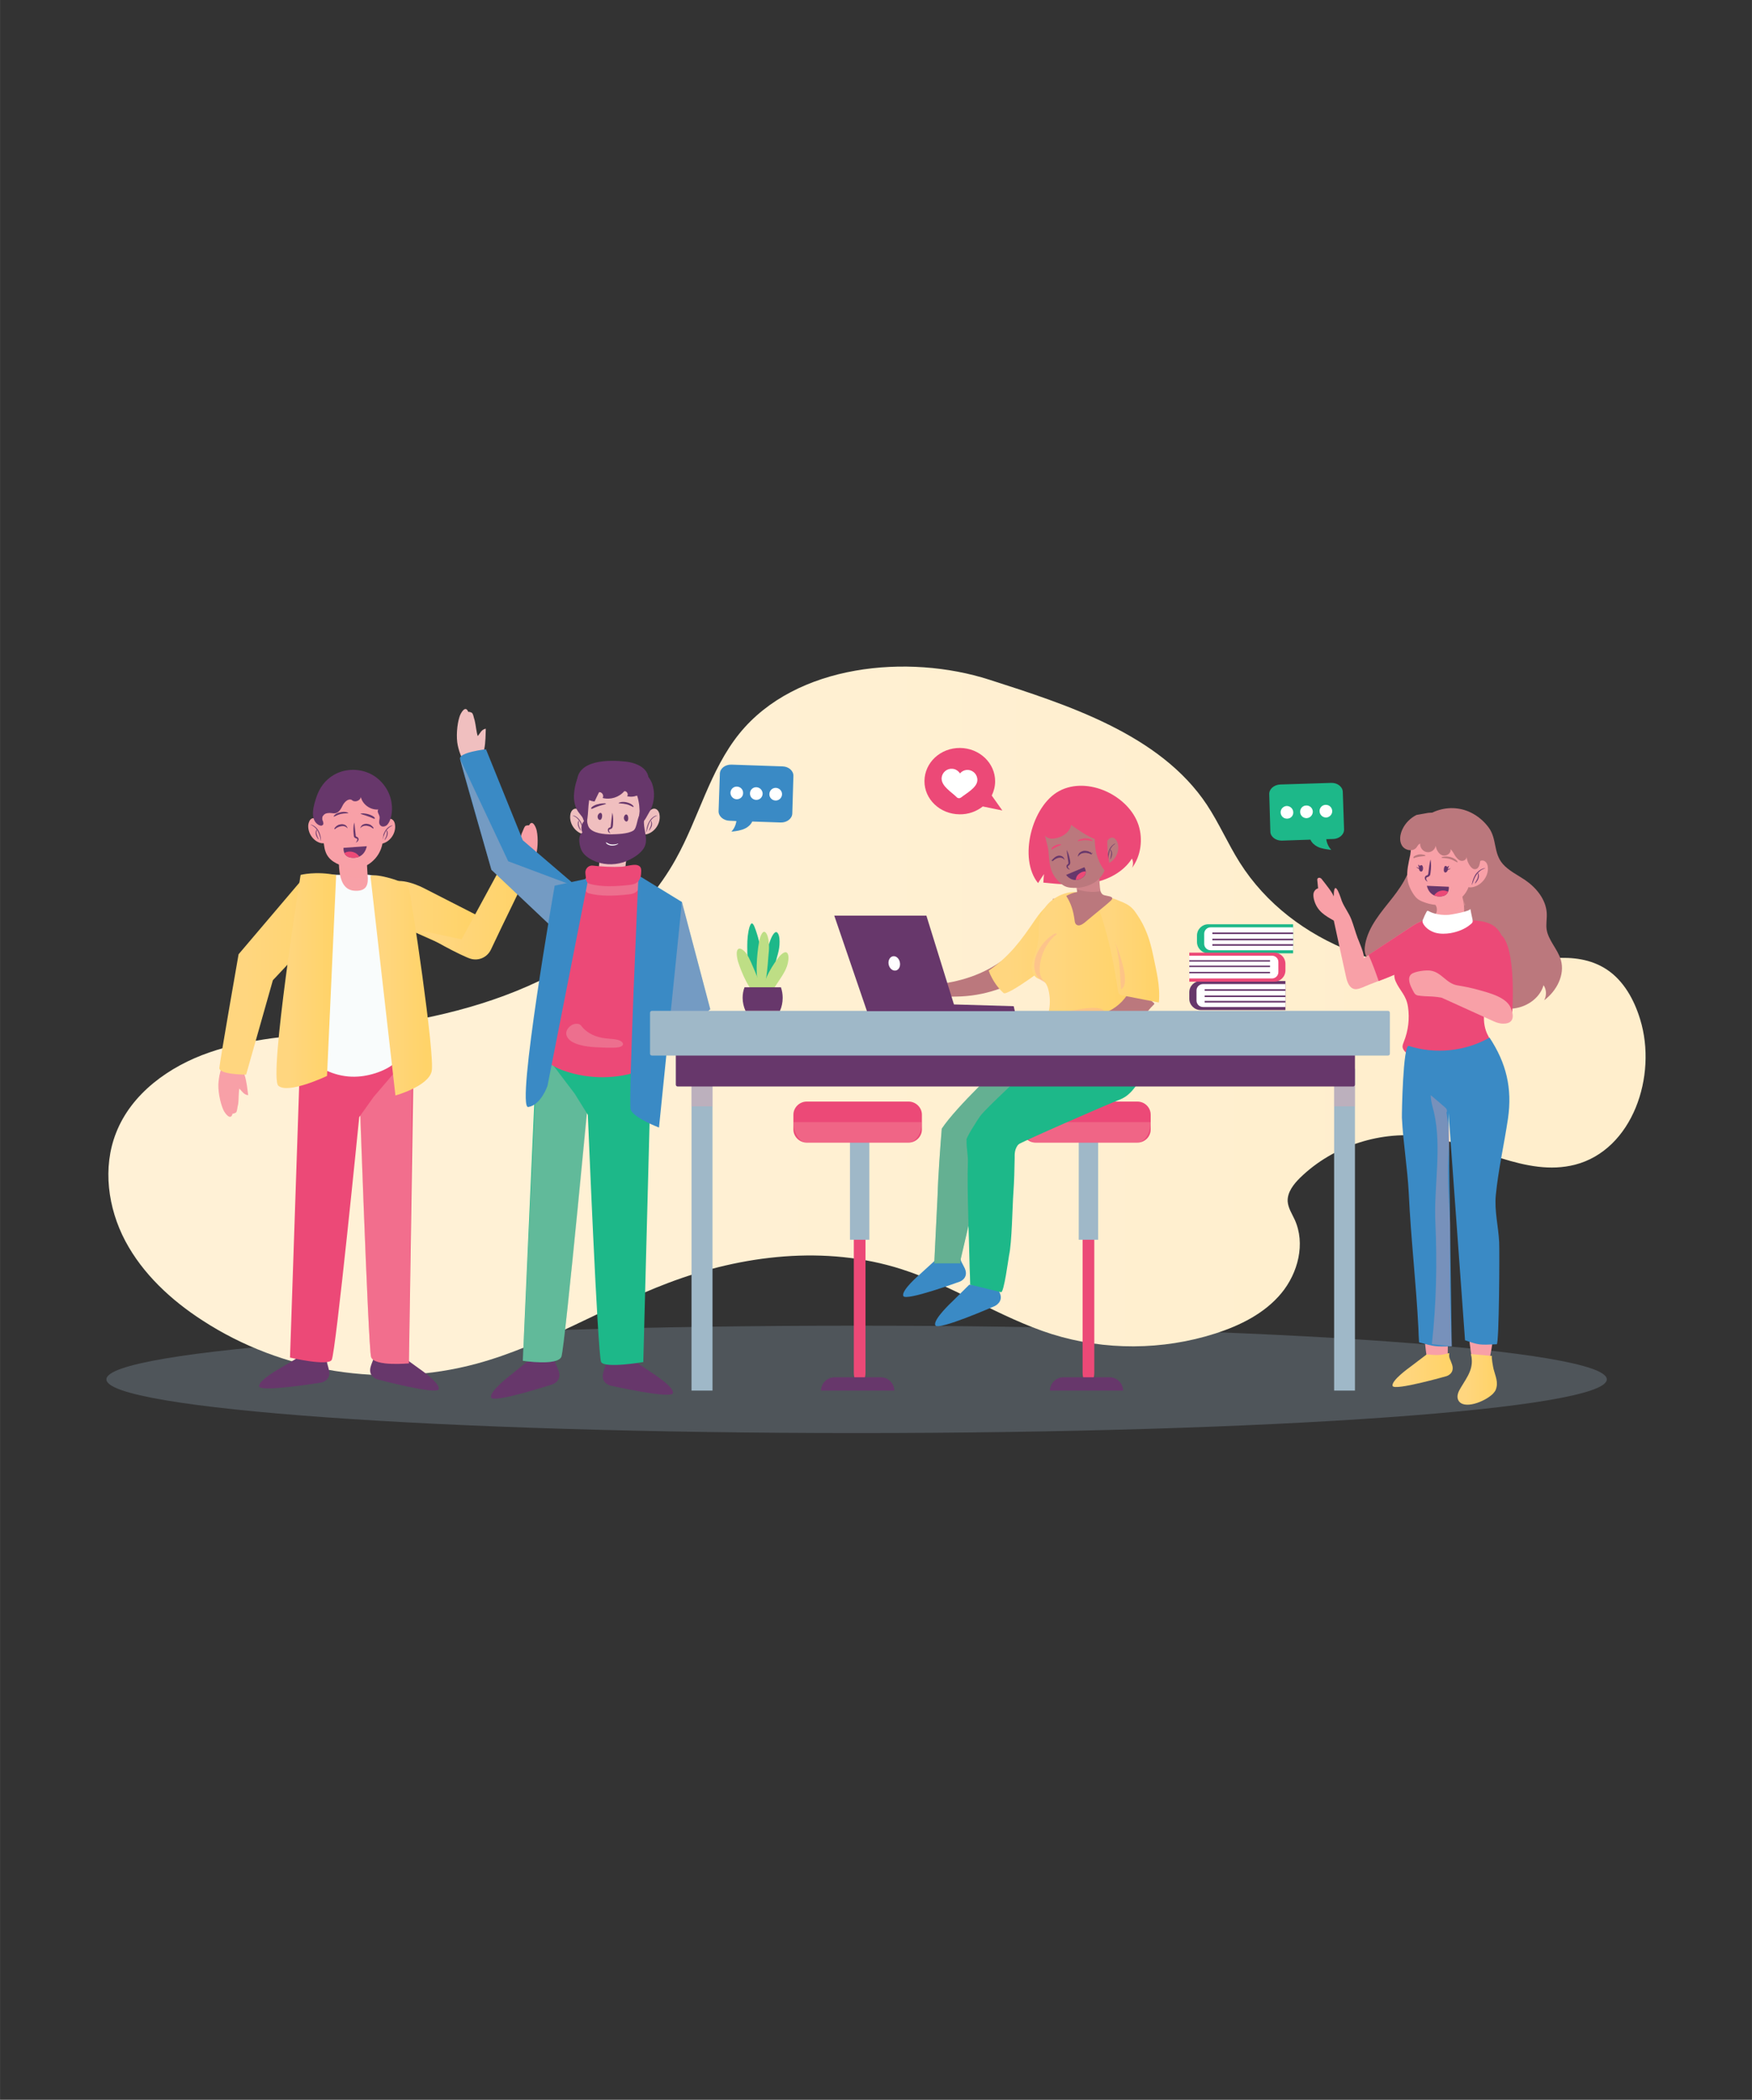 <?xml version="1.0" encoding="UTF-8"?>
<!DOCTYPE svg PUBLIC "-//W3C//DTD SVG 1.1//EN" "http://www.w3.org/Graphics/SVG/1.1/DTD/svg11.dtd">
<!-- Creator: CorelDRAW X7 -->
<svg xmlns="http://www.w3.org/2000/svg" xml:space="preserve" width="162.221mm" height="194.318mm" version="1.1" style="shape-rendering:geometricPrecision; text-rendering:geometricPrecision; image-rendering:optimizeQuality; fill-rule:evenodd; clip-rule:evenodd"
viewBox="0 0 10935 13099"
 xmlns:xlink="http://www.w3.org/1999/xlink">
 <rect x="0" y="0" width="10935" height="13099" fill="#333333" stroke="none"/>
 <defs>
  <style type="text/css">
   <![CDATA[
    .fil0 {fill:none}
    .fil18 {fill:#1DB889;fill-rule:nonzero}
    .fil16 {fill:#3A8AC5;fill-rule:nonzero}
    .fil9 {fill:#67376B;fill-rule:nonzero}
    .fil8 {fill:#9FB8C8;fill-rule:nonzero}
    .fil20 {fill:#BB787D;fill-rule:nonzero}
    .fil27 {fill:#BEDE85;fill-rule:nonzero}
    .fil7 {fill:#EC4977;fill-rule:nonzero}
    .fil15 {fill:#F0BFBF;fill-rule:nonzero}
    .fil3 {fill:#F8A0A7;fill-rule:nonzero}
    .fil12 {fill:#F9FCFC;fill-rule:nonzero}
    .fil26 {fill:#FEFEFE;fill-rule:nonzero}
    .fil19 {fill:white;fill-rule:nonzero}
    .fil1 {fill:#9FB8C8;fill-rule:nonzero;fill-opacity:0.259}
    .fil17 {fill:#F0BFBF;fill-rule:nonzero;fill-opacity:0.322}
    .fil10 {fill:#F8A0A7;fill-rule:nonzero;fill-opacity:0.322}
    .fil11 {fill:#FFBABA;fill-rule:nonzero;fill-opacity:0.322}
    .fil21 {fill:url(#id0);fill-rule:nonzero}
    .fil25 {fill:url(#id1);fill-rule:nonzero}
    .fil5 {fill:url(#id2);fill-rule:nonzero}
    .fil6 {fill:url(#id3);fill-rule:nonzero}
    .fil13 {fill:url(#id4);fill-rule:nonzero}
    .fil23 {fill:url(#id5);fill-rule:nonzero}
    .fil24 {fill:url(#id6);fill-rule:nonzero}
    .fil22 {fill:url(#id7);fill-rule:nonzero}
    .fil14 {fill:url(#id8);fill-rule:nonzero}
    .fil2 {fill:url(#id9);fill-rule:nonzero}
    .fil4 {fill:url(#id10);fill-rule:nonzero}
   ]]>
  </style>
  <linearGradient id="id0" gradientUnits="userSpaceOnUse" x1="9096.78" y1="8605.07" x2="9343.15" y2="8605.07">
   <stop offset="0" style="stop-opacity:1; stop-color:#FFD67F"/>
   <stop offset="0.2" style="stop-opacity:1; stop-color:#FFD67F"/>
   <stop offset="0.91" style="stop-opacity:1; stop-color:#FFD369"/>
   <stop offset="1" style="stop-opacity:1; stop-color:#FFD369"/>
  </linearGradient>
  <linearGradient id="id1" gradientUnits="userSpaceOnUse" xlink:href="#id0" x1="6846.34" y1="5917.69" x2="7234.93" y2="5917.69">
  </linearGradient>
  <linearGradient id="id2" gradientUnits="userSpaceOnUse" xlink:href="#id0" x1="2333.32" y1="5729.79" x2="2989.21" y2="5729.79">
  </linearGradient>
  <linearGradient id="id3" gradientUnits="userSpaceOnUse" xlink:href="#id0" x1="2618.88" y1="5668.99" x2="3302.43" y2="5668.99">
  </linearGradient>
  <linearGradient id="id4" gradientUnits="userSpaceOnUse" xlink:href="#id0" x1="1725.51" y1="6117.26" x2="2098.43" y2="6117.26">
  </linearGradient>
  <linearGradient id="id5" gradientUnits="userSpaceOnUse" xlink:href="#id0" x1="6170.54" y1="5898.38" x2="6816.39" y2="5898.38">
  </linearGradient>
  <linearGradient id="id6" gradientUnits="userSpaceOnUse" xlink:href="#id0" x1="6439.8" y1="6041.64" x2="7103.24" y2="6041.64">
  </linearGradient>
  <linearGradient id="id7" gradientUnits="userSpaceOnUse" xlink:href="#id0" x1="8691.03" y1="8546.78" x2="9067.28" y2="8546.78">
  </linearGradient>
  <linearGradient id="id8" gradientUnits="userSpaceOnUse" xlink:href="#id0" x1="2311.51" y1="6147.06" x2="2696.78" y2="6147.06">
  </linearGradient>
  <linearGradient id="id9" gradientUnits="userSpaceOnUse" x1="676.132" y1="6368.72" x2="10271.1" y2="6368.72">
   <stop offset="0" style="stop-opacity:1; stop-color:#FFF1D6"/>
   <stop offset="0.2" style="stop-opacity:1; stop-color:#FFF1D6"/>
   <stop offset="0.91" style="stop-opacity:1; stop-color:#FFEECC"/>
   <stop offset="1" style="stop-opacity:1; stop-color:#FFEECC"/>
  </linearGradient>
  <linearGradient id="id10" gradientUnits="userSpaceOnUse" xlink:href="#id0" x1="1369.11" y1="6082.29" x2="2186.41" y2="6082.29">
  </linearGradient>
 </defs>
 <g id="Layer_x0020_1">
  <g id="_1905646084976">
   <path class="fil0" d="M0 0l10920 0c8,0 15,7 15,15l0 13084 -10935 0 0 -13099z"/>
   <g>
    <path class="fil1" d="M10029 8605c0,185 -2096,335 -4683,335 -2586,0 -4682,-150 -4682,-335 0,-185 2096,-335 4682,-335 2587,0 4683,150 4683,335z"/>
    <path class="fil2" d="M4615 4576c-185,229 -254,528 -398,785 -201,361 -546,627 -925,792 -378,166 -790,239 -1201,281 -264,28 -533,44 -783,131 -251,86 -488,256 -584,503 -85,216 -51,468 58,674 109,205 286,369 481,495 499,325 1137,426 1712,270 417,-113 790,-350 1194,-503 464,-176 984,-237 1456,-87 326,104 615,303 941,406 330,103 691,101 1019,-4 156,-50 309,-126 413,-252 104,-126 151,-309 83,-458 -17,-37 -41,-73 -44,-114 -3,-57 37,-108 79,-149 206,-200 509,-297 793,-254 313,48 614,252 921,174 359,-92 516,-553 407,-907 -37,-122 -103,-242 -210,-312 -197,-128 -453,-53 -685,-15 -603,99 -1277,-134 -1604,-651 -74,-117 -129,-245 -205,-360 -293,-442 -877,-626 -1359,-781 -505,-162 -1206,-99 -1559,336z"/>
    <path class="fil3" d="M1487 6884c-1,6 -2,12 -4,19 -2,9 -3,31 -11,38 -1,0 -22,12 -20,4 -11,51 -48,1 -58,-21 -21,-47 -36,-125 -30,-177 5,-45 18,-135 82,-127 86,10 94,148 103,212 -27,-2 -38,-24 -55,-41 -5,19 -4,73 -7,93z"/>
    <path class="fil4" d="M2186 5737l-181 57 -302 321 -167 589c0,0 -170,0 -167,-42 3,-42 120,-709 120,-709l419 -493 278 277z"/>
    <path class="fil5" d="M2989 5716l-343 -175c0,0 -160,-86 -225,-20l-87 91c-8,16 50,111 66,119l519 232c15,-84 38,-167 70,-247z"/>
    <path class="fil3" d="M3256 5200c2,-5 5,-11 7,-16 4,-9 10,-29 19,-33 1,0 23,-6 19,0 21,-45 45,10 49,32 10,47 7,122 -9,169 -14,40 -45,120 -102,100 -77,-28 -55,-156 -51,-217 25,8 30,30 42,49 9,-17 20,-66 26,-84z"/>
    <path class="fil6" d="M2619 5804c31,39 270,163 318,177 51,15 104,-9 127,-57 75,-161 229,-470 238,-498 11,-38 -145,-74 -145,-74l-276 508 -262 -56z"/>
    <g>
     <g>
      <path class="fil7" d="M6757 7612l0 951c0,39 17,71 37,71 20,0 36,-32 36,-71l0 -951 -73 0z"/>
      <path class="fil8" d="M6854 7734l0 -690c0,-34 -27,-61 -60,-61 -34,0 -61,27 -61,61l0 690 121 0z"/>
     </g>
     <path class="fil7" d="M7099 7128l-635 0c-46,0 -83,-37 -83,-82l0 -92c0,-45 37,-82 83,-82l635 0c46,0 83,37 83,82l0 92c0,45 -37,82 -83,82z"/>
     <g>
      <path class="fil9" d="M7010 8675c-1,-46 -39,-83 -84,-83l-289 0c-46,0 -83,37 -84,83l457 0z"/>
     </g>
     <path class="fil10" d="M7182 7000c0,71 -38,128 -85,128l-632 0c-46,0 -84,-57 -84,-128l801 0z"/>
    </g>
    <g>
     <g>
      <path class="fil7" d="M5329 7612l0 951c0,39 16,71 36,71 20,0 37,-32 37,-71l0 -951 -73 0z"/>
      <path class="fil8" d="M5426 7734l0 -690c0,-34 -27,-61 -61,-61 -33,0 -60,27 -60,61l0 690 121 0z"/>
     </g>
     <path class="fil7" d="M5671 7128l-636 0c-45,0 -83,-37 -83,-82l0 -92c0,-45 38,-82 83,-82l636 0c45,0 83,37 83,82l0 92c0,45 -38,82 -83,82z"/>
     <g>
      <path class="fil9" d="M5582 8675c-1,-46 -39,-83 -85,-83l-288 0c-46,0 -84,37 -85,83l458 0z"/>
     </g>
     <path class="fil10" d="M5754 7000c0,71 -38,128 -85,128l-632 0c-46,0 -85,-57 -85,-128l802 0z"/>
    </g>
    <g>
     <g>
      <g>
       <path class="fil9" d="M2332 8442c67,17 90,14 160,6l120 87c0,0 138,94 126,131 -11,38 -382,-61 -382,-61 0,0 -62,-16 -42,-81 12,-40 24,-47 18,-82z"/>
      </g>
     </g>
     <g>
      <g>
       <path class="fil9" d="M2044 8465c-69,11 -92,5 -160,-10l-128 76c0,0 -146,80 -139,118 8,38 387,-24 387,-24 0,0 63,-10 49,-77 -8,-41 -19,-49 -9,-83z"/>
      </g>
     </g>
     <path class="fil7" d="M2582 6580l-30 1925c0,0 -217,21 -236,-40 -18,-60 -78,-1808 -78,-1808l344 -77z"/>
     <path class="fil11" d="M2575 6636l-23 1869c0,0 -217,21 -236,-40 -18,-60 -79,-1782 -79,-1782l338 -47z"/>
     <path class="fil7" d="M1872 6631l-62 1838c0,0 235,55 260,15 25,-39 172,-1515 172,-1515l89 -125 224 -262 -683 49z"/>
    </g>
    <g>
     <g>
      <path class="fil12" d="M1930 6605c80,77 194,119 305,111 84,-5 215,-46 262,-123 35,-60 17,-173 18,-239 3,-229 -14,-458 -52,-683 -10,-60 -22,-120 -53,-171 0,0 -57,-50 -157,-44 -99,6 -234,-2 -234,-2l-152 776 63 375z"/>
      <path class="fil13" d="M2098 5459l-57 1253c0,0 -243,116 -304,61 -61,-56 139,-1315 139,-1315 0,0 95,-25 222,1z"/>
      <path class="fil14" d="M2312 5464l156 1370c0,0 203,-56 226,-150 23,-93 -130,-1117 -145,-1151 -16,-34 -206,-87 -237,-69z"/>
     </g>
     <g>
      <g>
       <g>
        <path class="fil3" d="M1947 5106c-14,6 -21,24 -23,40 -4,48 27,97 73,112 14,4 31,5 40,-6 10,-11 6,-28 1,-42 -10,-27 -50,-122 -91,-104z"/>
        <g>
         <g>
          <g>
           <path class="fil9" d="M1939 5145c0,-1 8,0 18,6 10,5 23,17 31,32 9,16 12,32 14,43 2,12 2,19 1,19 0,0 -2,-7 -4,-18 -3,-11 -7,-26 -15,-41 -8,-15 -19,-26 -29,-32 -9,-7 -16,-8 -16,-9z"/>
          </g>
         </g>
         <g>
          <g>
           <path class="fil9" d="M1988 5236c-1,1 -3,-2 -6,-7 -3,-5 -8,-12 -10,-21 -3,-10 -2,-19 0,-24 2,-6 5,-9 6,-9 0,1 -1,4 -2,10 -2,5 -2,13 1,21 2,9 5,16 8,21 2,6 4,9 3,9z"/>
          </g>
         </g>
        </g>
       </g>
       <g>
        <path class="fil3" d="M2444 5110c15,7 21,24 22,40 4,48 -29,97 -74,111 -14,4 -31,5 -41,-6 -9,-12 -5,-29 0,-42 11,-27 53,-122 93,-103z"/>
        <g>
         <g>
          <g>
           <path class="fil9" d="M2451 5149c0,0 -7,0 -18,6 -10,5 -23,16 -31,32 -9,16 -13,31 -15,43 -2,11 -2,18 -2,18 1,0 3,-7 5,-18 3,-11 8,-26 16,-41 8,-15 20,-25 29,-31 9,-6 16,-8 16,-9z"/>
          </g>
         </g>
         <g>
          <g>
           <path class="fil9" d="M2401 5240c1,0 3,-2 6,-7 4,-5 8,-13 11,-22 2,-9 2,-18 0,-24 -2,-6 -5,-8 -6,-8 0,0 1,4 2,9 1,6 1,14 -1,22 -2,8 -6,16 -9,21 -2,5 -4,9 -3,9z"/>
          </g>
         </g>
        </g>
       </g>
       <path class="fil3" d="M2283 5349c7,2 10,99 11,108 6,57 -2,102 -75,100 -122,-2 -100,-176 -108,-260 0,0 172,52 172,52z"/>
       <path class="fil10" d="M2129 5456l-18 -159 172 52 7 125c-55,9 -108,0 -161,-18z"/>
       <path class="fil3" d="M2389 5249c-5,45 -26,88 -59,119 -61,59 -135,60 -209,28 -62,-26 -91,-59 -99,-126 -9,-69 -28,-138 -1,-205 14,-37 40,-66 68,-86 29,-20 60,-32 91,-44 53,-20 132,-46 175,17 49,73 41,210 34,293 0,1 0,2 0,4z"/>
       <g>
        <path class="fil9" d="M2010 5106c1,11 9,19 8,33 0,7 -7,11 -13,12 -7,0 -13,-3 -19,-6 -55,-36 -28,-122 -11,-173 19,-57 54,-106 107,-137 69,-41 159,-43 231,-7 72,36 124,110 132,190 5,38 -1,99 -29,128 -11,11 -32,15 -42,3 -11,-11 -7,-28 -5,-43 4,-23 -20,-38 -8,-56 -49,4 -98,-31 -109,-78 -4,25 -40,36 -57,18 -23,-10 -46,14 -57,36 -7,14 -16,32 -30,41 -19,13 -36,3 -57,5 -15,1 -25,4 -34,16 -6,7 -7,13 -7,18z"/>
       </g>
       <g>
        <g>
         <g>
          <path class="fil9" d="M2083 5094c-1,-1 0,-5 7,-11 6,-6 17,-12 32,-15 14,-4 28,-4 38,-2 9,2 14,5 14,6 -2,3 -23,0 -48,6 -24,6 -39,18 -43,16z"/>
         </g>
        </g>
        <g>
         <g>
          <path class="fil9" d="M2250 5076c1,-1 7,-2 18,-2 11,1 25,3 39,8 14,5 24,11 29,16 5,6 4,10 1,10 -3,0 -7,-2 -14,-5 -6,-3 -16,-7 -28,-11 -23,-9 -45,-13 -45,-16z"/>
         </g>
        </g>
        <g>
         <path class="fil9" d="M2211 5131c2,12 3,23 4,35l4 35 1 8 0 4c0,1 0,2 1,3 0,1 1,3 3,3 1,1 2,1 3,2 2,0 4,1 6,3 3,3 5,7 5,11 0,4 -1,7 -3,10 -4,6 -9,9 -15,12 4,-5 8,-10 9,-15 2,-4 0,-10 -2,-11 -1,0 -1,0 -2,0 -2,-1 -4,-1 -6,-2 -3,-1 -7,-4 -9,-8 -1,-2 -1,-4 -2,-6l0 -4 -1 -9c-1,-12 -2,-24 -1,-36 1,-12 2,-24 5,-35z"/>
        </g>
        <g>
         <g>
          <path class="fil9" d="M2169 5168c-5,-6 -11,-11 -18,-13 -7,-2 -14,-2 -20,-1 -7,1 -14,3 -21,6 -6,3 -13,6 -18,12l-1 0c-1,1 -2,1 -3,0 -3,-2 -1,-6 3,-4l-4 0c4,-7 11,-14 18,-18 7,-5 16,-7 24,-8 9,-1 18,1 26,5 8,5 13,13 14,21z"/>
         </g>
        </g>
        <g>
         <g>
          <path class="fil9" d="M2249 5167c5,-7 11,-11 17,-13 7,-3 14,-3 21,-3 7,1 14,3 21,5 6,3 13,7 19,12l0 0c1,1 2,1 3,0 3,-2 1,-6 -3,-4l4 0c-4,-7 -11,-13 -18,-18 -8,-4 -16,-6 -25,-7 -9,0 -18,2 -26,7 -7,5 -12,13 -13,21z"/>
         </g>
        </g>
        <g>
         <path class="fil9" d="M2289 5279l-145 10c0,0 -7,58 53,62 81,6 92,-72 92,-72z"/>
        </g>
        <path class="fil7" d="M2209 5317c-20,-7 -41,-6 -59,4 -1,0 -1,0 -1,0 6,15 20,28 48,30 19,2 34,-2 46,-7 -9,-12 -19,-22 -34,-27z"/>
       </g>
      </g>
     </g>
    </g>
    <g>
     <g>
      <g>
       <path class="fil9" d="M3464 8469c-67,21 -91,19 -161,15l-117 95c0,0 -134,102 -121,139 14,38 383,-82 383,-82 0,0 62,-20 38,-86 -14,-39 -27,-46 -22,-81z"/>
      </g>
     </g>
     <g>
      <g>
       <path class="fil9" d="M3780 8479c69,15 92,11 162,0l125 84c0,0 143,90 133,128 -11,38 -389,-47 -389,-47 0,0 -64,-14 -46,-81 11,-41 23,-49 15,-84z"/>
      </g>
     </g>
     <path class="fil15" d="M2964 4501c-1,-7 -3,-13 -5,-19 -3,-9 -6,-31 -15,-36 -1,-1 -24,-10 -21,-3 -17,-49 -48,5 -55,28 -16,49 -22,128 -11,179 10,44 33,132 95,117 84,-19 77,-157 80,-221 -27,4 -35,28 -50,46 -8,-19 -13,-72 -18,-91z"/>
     <path class="fil16" d="M3784 5565l-187 -37 -334 -286 -230 -568c0,0 -169,19 -162,60 8,41 196,692 196,692l470 444 247 -305z"/>
     <polygon class="fil17" points="3526,5859 3586,5528 3172,5373 2871,4734 3067,5426 "/>
     <path class="fil18" d="M3350 6541l-87 1948c0,0 218,34 241,-26 22,-60 188,-1824 188,-1824l-342 -98z"/>
     <path class="fil17" d="M3353 6597l-90 1892c0,0 218,34 241,-26 22,-60 188,-1798 188,-1798l-339 -68z"/>
     <path class="fil18" d="M4064 6635l-49 1862c0,0 -240,41 -263,0 -22,-41 -83,-1542 -83,-1542l-82 -132 -211 -278 688 90z"/>
     <path class="fil7" d="M4020 6384c-12,98 -29,196 -17,294 -152,55 -323,56 -476,4 -52,-17 -104,-43 -135,-88 -44,-66 -30,-154 -14,-232 48,-228 102,-455 161,-681 13,-48 27,-117 59,-156 52,-64 140,-62 218,-55 51,4 128,-43 169,-9 55,45 54,201 58,263 6,104 8,207 5,310 -3,117 -13,234 -28,350z"/>
     <polygon class="fil16" points="4256,5627 4433,6296 4091,6597 "/>
     <polygon class="fil17" points="4256,5627 4433,6296 4091,6597 "/>
     <g>
      <g>
       <path class="fil15" d="M4094 5047c15,7 22,25 23,41 5,50 -29,100 -76,115 -14,4 -32,5 -41,-6 -10,-12 -6,-29 -1,-44 11,-27 53,-125 95,-106z"/>
       <g>
        <g>
         <g>
          <path class="fil9" d="M4102 5087c0,0 -8,0 -19,6 -10,6 -23,17 -32,34 -9,16 -13,32 -15,44 -2,11 -2,19 -1,19 1,0 2,-7 5,-19 3,-11 7,-27 15,-42 9,-15 20,-27 30,-33 10,-6 17,-8 17,-9z"/>
         </g>
        </g>
        <g>
         <g>
          <path class="fil9" d="M4051 5181c0,1 3,-2 6,-7 4,-6 8,-13 11,-22 2,-10 2,-19 -1,-25 -2,-6 -5,-9 -5,-9 -1,1 1,4 2,10 1,6 1,14 -1,22 -3,9 -6,16 -9,22 -2,5 -4,9 -3,9z"/>
         </g>
        </g>
       </g>
      </g>
      <g>
       <path class="fil15" d="M3582 5047c-15,7 -22,25 -23,41 -5,50 29,100 76,115 14,4 32,5 41,-6 10,-12 6,-29 0,-44 -10,-27 -52,-125 -94,-106z"/>
       <g>
        <g>
         <g>
          <path class="fil9" d="M3574 5087c0,0 8,0 19,6 10,6 23,17 32,34 9,16 13,32 15,44 2,11 2,19 1,19 -1,0 -2,-7 -5,-19 -3,-11 -7,-27 -15,-42 -9,-15 -20,-27 -30,-33 -10,-6 -17,-8 -17,-9z"/>
         </g>
        </g>
        <g>
         <g>
          <path class="fil9" d="M3625 5181c0,1 -3,-2 -6,-7 -4,-6 -8,-13 -11,-22 -2,-10 -2,-19 0,-25 3,-6 6,-9 6,-9 1,1 -1,4 -2,10 -1,6 -1,14 1,22 2,9 6,16 9,22 2,5 4,9 3,9z"/>
         </g>
        </g>
       </g>
      </g>
      <path class="fil15" d="M3746 5295l-9 135c-3,38 27,70 65,70l32 0c33,0 61,-25 65,-58l24 -200 -177 53z"/>
      <path class="fil17" d="M3904 5407l19 -165 -177 53 -9 129c57,9 112,0 167,-17z"/>
      <path class="fil15" d="M3638 5190c4,47 25,92 59,124 62,61 139,63 215,31 64,-27 95,-61 104,-129 9,-72 29,-142 2,-212 -14,-38 -40,-68 -69,-89 -29,-21 -61,-34 -93,-46 -55,-21 -136,-48 -181,16 -51,74 -44,216 -38,302 0,1 0,2 1,3z"/>
      <g>
       <g>
        <path class="fil9" d="M3952 5182c27,-16 23,-92 47,-102 8,-4 17,3 20,10 3,8 2,17 1,25 -7,49 22,106 8,154 -14,53 -92,96 -140,111 -62,19 -130,15 -188,-13 -26,-13 -51,-30 -66,-54 -17,-27 -32,-99 1,-119 -11,-24 -7,-53 10,-72 -12,-21 -12,-48 0,-68 22,27 13,79 31,108 24,37 97,43 136,43 38,-1 106,-2 140,-23z"/>
       </g>
       <g>
        <g>
         <path class="fil9" d="M3954 5034c2,-1 0,-6 -7,-12 -6,-6 -18,-12 -33,-16 -14,-4 -29,-4 -39,-2 -10,2 -15,5 -14,6 1,3 23,1 48,7 26,6 41,19 45,17z"/>
        </g>
       </g>
       <g>
        <g>
         <path class="fil9" d="M3782 5014c0,-2 -7,-3 -18,-2 -11,0 -26,3 -41,7 -14,5 -24,11 -30,17 -5,5 -4,10 -1,10 3,0 7,-2 14,-5 7,-3 18,-8 30,-12 23,-8 47,-12 46,-15z"/>
        </g>
       </g>
       <g>
        <g>
         <g>
          <path class="fil9" d="M3744 5115c-8,0 -15,-10 -14,-22 1,-12 10,-22 18,-22 7,0 11,10 10,22 -1,12 -6,22 -14,22z"/>
         </g>
        </g>
       </g>
       <g>
        <g>
         <g>
          <path class="fil9" d="M3911 5125c-7,1 -16,-8 -17,-20 -1,-12 6,-23 13,-24 8,-1 13,8 14,20 1,12 -2,22 -10,24z"/>
         </g>
        </g>
       </g>
       <g>
        <path class="fil9" d="M3822 5070c-2,13 -4,25 -5,37l-4 35 -1 9 0 5c0,0 0,1 -1,2 0,1 -2,3 -3,4 -1,0 -2,1 -3,1 -2,0 -5,1 -6,3 -4,3 -5,7 -5,11 0,4 1,8 2,11 4,6 10,9 15,12 -4,-5 -8,-10 -9,-15 -2,-4 0,-10 3,-11 0,-1 1,-1 2,-1 1,0 4,-1 5,-1 4,-2 8,-5 10,-9 1,-1 2,-4 2,-6l1 -4 1 -10c1,-12 1,-24 1,-36 -1,-12 -2,-25 -5,-37z"/>
       </g>
       <g>
        <path class="fil19" d="M3782 5255c1,-1 4,2 10,5 5,3 14,7 25,8 11,1 22,-1 29,-2 8,-2 12,-4 13,-3 1,0 -3,4 -11,7 -7,3 -20,6 -33,5 -13,-2 -23,-7 -28,-11 -5,-5 -6,-9 -5,-9z"/>
       </g>
      </g>
      <g>
       <path class="fil9" d="M3959 4968c-14,3 -30,3 -45,-1 11,-12 -3,-35 -18,-31 -32,38 -87,55 -135,42 11,-14 -4,-39 -22,-36 -10,19 -19,39 -28,58 -59,-5 -110,-60 -110,-119 0,-144 204,-141 302,-130 70,7 157,43 144,129 -6,44 -45,80 -88,88z"/>
      </g>
      <g>
       <path class="fil9" d="M3995 4815c36,5 62,39 75,73 19,53 15,113 -9,163 -6,11 -12,21 -18,32 -11,18 -35,73 -54,36 -6,-11 3,-45 3,-59 -1,-20 -2,-39 -6,-59 -8,-49 -32,-97 -73,-125 -37,-25 -86,-31 -128,-17 -42,14 -77,47 -95,88 -28,66 -10,145 -37,211 13,-32 -29,-71 -45,-95 -19,-28 -26,-64 -26,-97 2,-50 15,-114 47,-153 29,-35 119,-20 147,11l219 -9z"/>
      </g>
     </g>
     <path class="fil17" d="M3649 5510c-5,-29 18,-55 47,-51 60,7 119,10 179,7 26,-2 75,-17 98,-10 25,8 26,25 23,55 -1,20 -9,39 -24,52 -14,12 -34,15 -53,17 -79,9 -172,13 -243,-7 -28,-8 -22,-34 -27,-62 0,-1 0,-1 0,-1z"/>
     <path class="fil16" d="M3985 5461l271 166 -143 1407c0,0 -161,-61 -177,-113 -15,-53 49,-1460 49,-1460z"/>
     <path class="fil16" d="M3672 5480l-255 1294c0,0 -41,120 -120,132 -79,11 165,-1381 165,-1381l210 -45z"/>
     <path class="fil7" d="M3654 5451c-5,-29 18,-55 47,-51 60,7 120,10 179,7 26,-2 75,-17 98,-10 25,8 26,25 23,55 -1,20 -9,39 -24,52 -14,12 -34,15 -53,17 -79,9 -172,13 -243,-7 -28,-8 -22,-34 -27,-62 0,-1 0,-1 0,-1z"/>
     <path class="fil17" d="M3782 6478c25,3 51,3 74,9 23,6 40,22 29,35 -10,12 -39,14 -64,14 -27,0 -54,0 -82,-2 -64,-2 -134,-11 -175,-39 -25,-18 -36,-42 -27,-65 5,-13 23,-37 49,-42 37,-6 39,10 53,25 30,32 77,58 143,65z"/>
    </g>
    <g>
     <path class="fil20" d="M9098 5044c77,10 148,56 194,119 52,71 28,158 88,227 38,43 92,68 139,100 70,48 130,121 135,206 2,33 -5,67 -1,100 10,70 69,124 89,192 27,93 -26,194 -104,252 16,-29 15,-67 -4,-94 -20,71 -86,123 -158,140 -72,17 -148,3 -217,-25 -5,-2 -12,-5 -14,-10 -5,-8 0,-17 2,-25 12,-39 -11,-83 -45,-106 -35,-22 -77,-28 -118,-32 -30,-2 -60,-3 -88,-14 -28,-11 -53,-35 -56,-65 -4,-34 21,-65 20,-99 0,-6 -1,-13 -6,-17 -6,-5 -15,-3 -23,-1 -60,19 -112,57 -169,85 -56,28 -122,47 -182,28 -19,-7 -38,-18 -50,-36 -15,-23 -14,-53 -9,-80 21,-111 100,-199 170,-288 69,-88 135,-193 122,-305 -11,-87 -3,-137 70,-193 61,-46 139,-70 215,-59z"/>
     <path class="fil3" d="M8223 5482c3,-6 11,-8 17,-5 6,2 11,8 14,13 10,13 74,91 69,104 4,-10 1,-21 3,-32 9,-71 46,51 49,59 16,40 44,74 60,116 14,37 25,78 38,113 5,15 51,116 37,129 98,-65 196,-130 293,-194 25,-16 49,-33 78,-40 63,-17 126,12 85,81 -44,72 -106,164 -178,210 -84,53 -193,84 -284,124 -16,6 -33,13 -50,10 -33,-6 -46,-45 -53,-78 -26,-117 -51,-233 -76,-349 -54,-31 -105,-58 -124,-132 -3,-13 -5,-27 -2,-41 4,-13 14,-25 28,-28 -2,-17 -3,-33 -5,-50 0,-3 -1,-7 1,-10z"/>
     <path class="fil7" d="M8881 5745c-29,7 -53,24 -78,40 -87,57 -174,115 -261,172 24,53 44,108 63,163 64,-24 129,-49 183,-84 72,-46 134,-138 178,-210 41,-69 -22,-98 -85,-81z"/>
     <path class="fil7" d="M8717 6017c-14,32 -21,71 -7,103 27,62 67,87 78,161 11,73 2,149 -26,218 -4,10 -8,20 -8,31 1,14 10,26 21,36 47,44 117,48 181,50 62,3 88,-15 139,-39 55,-25 122,-30 181,-56 9,-4 19,-9 23,-18 5,-13 -3,-27 -10,-40 -46,-83 -26,-186 4,-276 18,-52 39,-103 52,-156 14,-54 9,-104 31,-158 7,-18 -3,-38 -13,-54 -42,-71 -125,-76 -201,-80 -60,-3 -117,-2 -178,-9 -16,-2 -32,-4 -48,-3 -102,6 -117,100 -152,175 -19,40 -48,75 -67,115z"/>
     <g>
      <path class="fil3" d="M9094 5525c25,0 41,108 43,124 4,29 -2,70 7,97 -31,23 -67,40 -106,43 -24,2 -72,-4 -87,-27 -19,-28 13,-49 17,-80 3,-25 -8,-35 -19,-58 -15,-29 -30,-59 -44,-88 0,0 188,-11 189,-11z"/>
      <path class="fil10" d="M8981 5687l-76 -151 189 -11 52 120c-51,29 -107,40 -165,42z"/>
      <path class="fil3" d="M8785 5486c5,36 22,71 42,99 20,29 45,38 75,48 95,31 230,13 268,-111 17,11 39,-5 45,-26 6,-20 1,-37 1,-57 0,-17 2,-32 1,-49 -3,-40 -7,-82 -24,-118 -17,-38 -46,-67 -78,-86 -32,-20 -66,-31 -100,-42 -59,-18 -146,-40 -189,27 -26,39 -15,115 -24,162 -10,50 -24,100 -17,153z"/>
      <g>
       <path class="fil3" d="M9266 5372c16,9 21,29 21,48 -1,53 -42,103 -94,114 -16,4 -35,2 -44,-11 -10,-13 -3,-32 4,-46 15,-29 71,-130 113,-105z"/>
       <g>
        <g>
         <g>
          <path class="fil9" d="M9270 5416c0,0 -8,0 -20,5 -12,5 -27,16 -39,32 -11,17 -17,34 -20,46 -3,13 -5,20 -4,21 1,0 3,-8 8,-20 4,-12 10,-28 21,-44 11,-15 24,-26 35,-32 12,-5 19,-7 19,-8z"/>
         </g>
        </g>
        <g>
         <g>
          <path class="fil9" d="M9205 5512c1,0 4,-2 8,-7 4,-6 10,-13 14,-23 4,-10 4,-20 2,-27 -1,-6 -4,-10 -5,-9 -1,0 1,4 1,10 1,6 0,15 -3,24 -4,9 -9,17 -12,22 -3,6 -5,10 -5,10z"/>
         </g>
        </g>
       </g>
      </g>
      <g>
       <g>
        <path class="fil20" d="M9097 5379c2,-1 0,-6 -7,-13 -6,-6 -19,-14 -35,-19 -16,-4 -31,-5 -42,-3 -11,1 -16,4 -16,6 2,4 26,1 53,9 27,8 43,22 47,20z"/>
       </g>
       <g>
        <path class="fil20" d="M8897 5338c0,-2 -4,-5 -13,-6 -8,-2 -19,-3 -31,-1 -12,3 -21,7 -27,11 -5,5 -5,10 -3,11 2,1 6,-1 11,-3 6,-2 15,-4 25,-6 20,-3 38,-3 38,-6z"/>
       </g>
       <g>
        <path class="fil9" d="M8928 5362c3,13 4,26 4,39 0,13 -1,26 -3,40l-1 9 -1 3c0,1 0,2 0,3 -1,2 -2,4 -3,6 -3,3 -6,7 -10,8 -2,1 -5,2 -6,2 -1,0 -2,0 -3,1 -2,1 -4,7 -3,12 1,6 6,11 9,16 -5,-3 -11,-7 -15,-13 -2,-4 -3,-8 -3,-12 0,-4 2,-8 6,-12 2,-2 4,-3 7,-3 1,0 2,-1 3,-1 1,-1 3,-3 4,-5 0,-1 1,-2 1,-3 0,0 0,-1 0,-1l1 -3 1 -9 5 -39c2,-12 4,-25 7,-38z"/>
       </g>
       <g>
        <g>
         <g>
          <path class="fil9" d="M9020 5443c7,1 15,-7 17,-18 1,-11 -6,-22 -13,-23 -7,-1 -11,8 -12,19 -2,11 1,21 8,22z"/>
         </g>
        </g>
        <g>
         <path class="fil9" d="M9025 5412c7,-1 14,-6 17,-12 3,8 -3,18 -11,19 8,3 17,2 24,-3 -7,9 -20,13 -30,8l0 -12z"/>
        </g>
       </g>
       <g>
        <g>
         <g>
          <path class="fil9" d="M8871 5437c-7,1 -14,-7 -15,-19 0,-11 8,-21 14,-21 7,-1 12,8 12,19 0,11 -4,21 -11,21z"/>
         </g>
        </g>
        <g>
         <path class="fil9" d="M8869 5406c-7,-2 -13,-7 -16,-14 -3,8 1,18 10,21 -8,2 -18,0 -24,-6 6,10 18,15 29,11l1 -12z"/>
        </g>
       </g>
       <g>
        <path class="fil9" d="M8906 5526l137 6c0,0 7,55 -48,60 -77,7 -89,-66 -89,-66z"/>
       </g>
       <path class="fil7" d="M8982 5560c19,-7 38,-6 56,3 0,0 1,0 1,0 -6,13 -18,27 -44,29 -18,2 -32,-1 -44,-6 8,-11 17,-20 31,-26z"/>
      </g>
     </g>
     <g>
      <path class="fil3" d="M9280 6623c5,5 9,11 13,17 26,40 30,90 33,138 8,116 16,232 7,347 -6,94 -23,186 -32,280 -21,230 28,449 36,677 5,139 -19,307 -50,444 0,0 -29,18 -87,-14 -26,-15 -63,-503 -67,-679 -101,-449 87,-899 87,-899l-179 8 8 822c0,0 -10,210 -13,700 -23,4 -118,42 -130,4 -12,-39 -81,-814 -81,-814 0,0 36,-1044 11,-1040 -118,17 345,-99 444,9z"/>
      <path class="fil16" d="M8857 8374c-2,-29 -3,-58 -4,-87 -14,-280 -47,-560 -60,-841 -8,-158 -35,-315 -43,-473 -1,-24 7,-459 43,-448 166,53 353,34 504,-52 104,158 143,315 115,506 -24,161 -60,316 -76,478 -9,97 16,193 21,290 3,53 0,638 -15,639 -110,5 -110,5 -198,-25 -6,-88 -103,-1419 -103,-1419l20 1457c-105,2 -105,2 -204,-25z"/>
      <path class="fil21" d="M9318 8695c-52,51 -185,101 -216,40 -13,-25 1,-55 16,-79 42,-70 84,-121 63,-209 44,4 88,8 132,12 -7,-1 7,73 9,81 11,44 32,83 14,129 -3,9 -10,17 -18,26z"/>
      <g>
       <path class="fil22" d="M9046 8441c-59,16 -79,14 -141,8l-104 79c0,0 -120,85 -109,118 10,32 336,-61 336,-61 0,0 54,-15 35,-73 -11,-34 -22,-41 -17,-71z"/>
      </g>
      <path class="fil10" d="M9024 6948c11,-14 9,-28 -4,-39 -30,-26 -60,-52 -90,-77 0,36 11,71 20,106 51,224 -2,465 9,692 11,252 6,504 -22,755 44,6 81,8 124,14 -12,-237 -12,-533 -10,-768 -11,-188 -19,-325 -7,-513 4,-70 -17,-184 -17,-184l-3 14z"/>
     </g>
     <path class="fil7" d="M9385 5849c-23,-33 -81,-34 -108,-2 -36,42 -66,140 -35,366l4 28c8,67 77,114 156,106l35 -3c0,0 30,-375 -52,-495z"/>
     <path class="fil20" d="M8841 5084c-38,19 -70,51 -88,90 -15,32 -21,72 -2,102 19,30 68,39 90,11 7,-9 12,-22 23,-24 -2,25 18,50 43,53 25,4 50,-15 54,-40 4,25 18,52 42,60 25,8 57,-14 50,-39 13,11 20,27 29,41 9,14 21,28 37,32 16,3 36,-8 35,-25 2,22 10,42 23,59 8,11 20,21 33,18 15,-2 23,-19 26,-35 20,-85 -14,-179 -79,-238 -64,-59 -156,-86 -243,-78l-73 13z"/>
     <path class="fil19" d="M8919 5685c-4,-2 -7,-4 -11,-2 -2,1 -3,3 -4,5 -8,15 -15,29 -21,45 -3,5 -5,10 -4,16 0,6 3,12 6,17 17,27 45,44 75,53 31,8 63,7 94,2 45,-8 90,-25 125,-55 6,-4 11,-10 13,-17 0,-4 -1,-8 -1,-12 -5,-23 -10,-46 -14,-68 3,16 -121,37 -134,38 -40,3 -89,-3 -124,-22z"/>
     <path class="fil3" d="M8795 6112c-1,-13 3,-26 14,-35 23,-18 91,-26 119,-22 70,10 98,80 168,92 44,7 88,16 131,28 63,18 183,46 205,120 0,0 43,92 -50,91 -18,0 -36,-5 -53,-12l-331 -150c-17,-3 -36,-6 -54,-7 -34,-1 -74,-3 -95,-7 -10,-2 -18,-8 -23,-17 -11,-20 -30,-53 -31,-81z"/>
    </g>
    <g>
     <g>
      <g>
       <path class="fil16" d="M5995 7836c-61,22 -83,21 -150,19l-103 94c0,0 -119,101 -104,136 15,34 353,-90 353,-90 0,0 57,-21 31,-82 -17,-37 -29,-43 -27,-77z"/>
      </g>
      <path class="fil18" d="M5878 7041c94,-141 371,-397 467,-490l0 0c57,-55 116,-94 179,-113 90,-27 172,63 137,154 -11,27 -24,48 -31,59 -3,4 -6,8 -62,5l-489 580c-22,-39 -123,-156 -201,-195z"/>
      <path class="fil18" d="M5852 7455c2,-97 18,-320 26,-414 85,-2 192,126 277,131l-160 688 -1 21 -163 0 21 -426z"/>
      <path class="fil10" d="M5852 7455c2,-97 18,-320 26,-414 94,-141 371,-397 467,-490l0 0c57,-55 116,-94 179,-113 90,-27 172,63 137,154 -11,27 -24,48 -31,59 -3,4 -6,8 -62,5l-424 550 -149 654 -1 21 -163 0 21 -426z"/>
     </g>
     <g>
      <g>
       <path class="fil16" d="M6207 7984c-64,28 -88,28 -158,31l-106 105c0,0 -123,114 -105,148 17,35 370,-120 370,-120 0,0 60,-26 30,-87 -19,-37 -32,-42 -31,-77z"/>
      </g>
      <path class="fil18" d="M6355 7140c-16,-13 -292,-17 -322,-25 -14,-4 77,-142 83,-150 45,-62 289,-275 329,-333 11,-15 90,-145 112,-138 0,0 104,-121 137,-120 116,1 190,154 300,110 28,-12 49,-34 75,-46 28,-13 26,-2 41,29 31,65 44,134 26,205 -17,69 -71,158 -143,186 -91,35 -630,271 -638,282z"/>
      <path class="fil18" d="M6055 8002c0,-31 -2,-61 -3,-91 -3,-170 -17,-489 -11,-660 2,-42 -10,-94 -8,-136 43,-6 139,-3 182,-4 50,-2 98,14 146,23 -31,32 -28,68 -28,91 -1,72 -3,144 -8,217 -6,79 -9,311 -27,389 -4,21 -32,235 -50,230 0,0 -193,-47 -193,-47 0,-4 0,-8 0,-12z"/>
     </g>
     <path class="fil7" d="M7106 5147c29,89 15,193 -41,268 9,-18 9,-41 0,-59 -54,85 -152,135 -251,152 -100,18 -202,8 -302,-2 1,-18 2,-35 4,-53 -13,19 -25,37 -37,56 -124,-152 -40,-483 133,-575 178,-94 434,30 494,213z"/>
     <g>
      <path class="fil20" d="M6573 5606c-52,167 -189,298 -330,395 -135,93 -286,132 -446,145 -17,1 -33,2 -49,-3 -8,-2 -116,-43 -70,3 7,7 16,12 22,20 -7,-11 -98,-8 -114,-9 -6,0 -12,0 -17,3 -5,3 -8,11 -6,16 2,3 5,4 7,6 13,8 26,16 38,24 -5,12 -2,26 6,36 7,10 18,16 30,21 94,41 154,-26 244,-41 37,-6 74,-4 112,-6 350,-18 624,-248 772,-568 4,-8 3,-25 -6,-21l-193 -21z"/>
     </g>
     <g>
      <path class="fil23" d="M6190 6098c-8,-14 -14,-28 -19,-43 130,-89 203,-189 291,-319 89,-131 161,-145 309,-132 9,-3 49,37 45,46 -54,122 -128,237 -224,331 -33,33 -305,235 -328,214 -30,-27 -55,-60 -74,-97z"/>
     </g>
     <path class="fil24" d="M7090 6099c13,89 29,266 -21,339 -86,125 -263,73 -402,50 -57,-9 -126,-33 -162,-79 45,-69 59,-157 38,-237 -5,-19 -13,-38 -28,-50 -13,-10 -30,-13 -43,-21 -36,-23 -38,-76 -24,-117 29,-82 37,-111 35,-191 -2,-78 35,-148 103,-191 131,-83 270,-16 349,100 80,119 133,256 155,397z"/>
     <path class="fil20" d="M6708 6443c-92,-23 -67,-32 -147,22 -38,25 -121,99 -168,49 -65,-70 70,-161 123,-174 62,-15 127,-7 191,-1 154,15 290,-34 358,-186 -2,4 95,62 102,70 51,58 50,18 -1,83 -97,124 -297,175 -445,140 -4,-1 -9,-2 -13,-3z"/>
     <path class="fil25" d="M7079 5680c5,7 10,14 15,21 56,80 84,164 103,257 20,99 46,193 36,296 -76,-15 -151,-29 -226,-44 -7,-1 -13,-2 -19,-6 -7,-7 -9,-18 -11,-28 -23,-158 -55,-315 -105,-467 -5,-18 -54,-139 -1,-127 44,11 87,25 128,43 19,8 39,17 55,30 9,7 17,16 25,25z"/>
     <path class="fil20" d="M6857 5444c2,27 5,54 7,80 1,18 2,42 17,55 11,11 59,9 61,24 0,6 -4,10 -7,14 -16,15 -34,30 -51,44 -38,31 -77,63 -115,95 -15,12 -36,24 -51,12 -8,-6 -10,-18 -11,-28 -8,-58 -21,-102 -52,-151 21,-11 44,-21 68,-24 -4,-23 -6,-160 -27,-166 1,0 161,45 161,45z"/>
     <path class="fil10" d="M6716 5547l-20 -148 161 45 9 116c-50,9 -100,2 -150,-13z"/>
     <path class="fil20" d="M6568 5443c13,30 36,55 60,74 24,19 48,21 75,22 89,2 199,-47 200,-162 17,5 31,-14 31,-33 1,-18 -8,-32 -13,-49 -4,-13 -7,-27 -12,-41 -12,-34 -26,-68 -49,-94 -25,-28 -56,-45 -88,-54 -32,-8 -64,-9 -96,-9 -54,-1 -133,2 -153,70 -11,39 17,100 21,143 4,44 5,91 24,133z"/>
     <g>
      <path class="fil20" d="M6947 5226c15,4 25,20 29,35 13,46 -10,99 -51,121 -13,7 -29,11 -40,2 -11,-9 -11,-27 -8,-41 5,-27 27,-127 70,-117z"/>
      <g>
       <g>
        <g>
         <path class="fil9" d="M6961 5263c0,-1 -7,1 -16,9 -9,7 -19,20 -24,37 -6,17 -7,33 -6,44 0,11 1,18 2,18 0,0 0,-7 1,-18 1,-11 2,-27 7,-43 5,-16 14,-28 22,-36 8,-7 14,-10 14,-11z"/>
        </g>
       </g>
       <g>
        <g>
         <path class="fil9" d="M6930 5360c1,0 2,-3 5,-8 2,-6 5,-13 6,-23 0,-9 -2,-18 -5,-23 -3,-5 -6,-7 -7,-7 0,1 2,4 4,9 2,5 4,12 3,21 -1,8 -3,16 -4,22 -2,5 -3,9 -2,9z"/>
        </g>
       </g>
      </g>
     </g>
     <g>
      <g>
       <path class="fil7" d="M6818 5246c2,-2 -1,-5 -9,-9 -7,-4 -19,-7 -34,-7 -15,0 -28,4 -37,7 -8,4 -12,8 -11,10 2,2 22,-6 46,-6 25,0 42,7 45,5z"/>
      </g>
      <g>
       <path class="fil7" d="M6623 5269c0,-2 -4,-3 -12,-2 -7,0 -17,3 -27,8 -9,4 -16,10 -19,16 -4,5 -3,9 -1,9 2,0 5,-2 10,-5 4,-3 11,-7 19,-11 16,-8 31,-12 30,-15z"/>
      </g>
      <g>
       <path class="fil9" d="M6658 5302c5,11 10,22 13,33 3,11 6,22 8,34l1 8 0 3c0,1 0,2 0,3 0,2 0,3 -1,5 -1,4 -3,7 -6,10 -1,1 -3,2 -5,3 -1,0 -1,1 -2,1 -2,2 -2,7 1,11 2,5 7,8 12,12 -6,-1 -12,-3 -17,-8 -2,-2 -4,-5 -5,-9 -1,-3 -1,-8 2,-12 1,-1 3,-3 5,-4 1,-1 1,-1 2,-2 1,-1 2,-3 2,-5 0,-1 1,-2 1,-3 -1,0 -1,0 -1,-1l0 -2 -1 -8 -5 -34c-2,-12 -3,-23 -4,-35z"/>
      </g>
      <g>
       <g>
        <path class="fil9" d="M6728 5345c4,-7 10,-13 16,-17 6,-4 13,-6 21,-7 7,-1 15,-1 22,1 8,1 15,3 22,7l1 1c1,0 3,0 3,-1 3,-3 5,-7 7,-10 -4,2 -7,4 -11,6l4 0c-6,-7 -14,-12 -23,-15 -8,-2 -18,-3 -27,-2 -9,2 -18,6 -25,12 -7,7 -11,17 -10,25z"/>
       </g>
       <g>
        <path class="fil9" d="M6807 5323l3 -8 -8 4c-1,1 -2,3 -1,5 1,1 3,2 4,1 1,0 2,-1 2,-2z"/>
       </g>
      </g>
      <g>
       <g>
        <path class="fil9" d="M6645 5365c-6,-7 -11,-11 -18,-13 -6,-2 -12,-2 -19,-1 -6,1 -13,4 -19,7 -6,3 -12,8 -18,13l0 1c-1,1 -2,1 -3,0 -3,-3 -5,-5 -8,-8 4,1 7,2 11,3l-4 1c4,-8 10,-15 17,-20 7,-5 15,-9 23,-10 8,-1 17,1 24,5 7,5 12,13 14,22z"/>
       </g>
       <g>
        <path class="fil9" d="M6572 5365l-4 -7 7 1c2,1 3,2 3,4 -1,2 -2,4 -4,3 -1,0 -2,0 -2,-1z"/>
       </g>
      </g>
      <g>
       <path class="fil9" d="M6654 5458l114 -48c0,0 28,42 -16,68 -60,35 -98,-20 -98,-20z"/>
      </g>
      <path class="fil7" d="M6729 5456c13,-13 29,-20 47,-20 0,0 0,0 1,0 0,14 -5,29 -25,42 -14,8 -27,11 -38,11 2,-12 5,-23 15,-33z"/>
     </g>
     <path class="fil7" d="M6685 5146c-5,35 -35,62 -68,75 -96,37 -124,-24 -105,-115 43,-196 321,-158 393,-1 21,47 30,133 -28,137 -54,5 -150,-68 -192,-96z"/>
     <path class="fil7" d="M6913 5197c-6,88 3,177 29,262 -4,2 -9,4 -13,6 -44,-35 -72,-86 -86,-141 -13,-54 -12,-111 -4,-166l74 39z"/>
     <path class="fil10" d="M6957 5867c34,103 32,200 40,305 67,-35 -22,-252 -40,-305z"/>
     <path class="fil10" d="M6508 5949c19,-48 49,-93 90,-123 -9,-5 -16,-2 -24,3 -46,30 -83,74 -104,125 -28,69 -19,146 57,178 -13,-11 -25,-25 -31,-41 -8,-19 -8,-42 -6,-63 2,-26 9,-53 18,-79z"/>
     <path class="fil10" d="M6591 6325c54,-8 259,-66 299,-20 40,46 -36,63 -69,70 -31,7 -96,4 -127,-1 -23,-5 -91,-51 -103,-49z"/>
    </g>
    <g>
     <g>
      <polygon class="fil8" points="8457,8675 8327,8675 8327,6668 8457,6668 "/>
      <polygon class="fil10" points="8457,6902 8457,6668 8327,6668 8327,6902 "/>
     </g>
     <g>
      <polygon class="fil8" points="4447,8675 4316,8675 4316,6668 4447,6668 "/>
      <polygon class="fil10" points="4447,6902 4447,6668 4316,6668 4316,6902 "/>
     </g>
     <path class="fil9" d="M8446 6778l-4216 0c-7,0 -12,-5 -12,-12l0 -184c0,-7 5,-12 12,-12l4216 0c6,0 11,5 11,12l0 184c0,7 -5,12 -11,12z"/>
     <path class="fil8" d="M8663 6585l-4594 0c-7,0 -12,-5 -12,-12l0 -255c0,-6 5,-12 12,-12l4594 0c7,0 12,6 12,12l0 255c0,7 -5,12 -12,12z"/>
    </g>
    <g>
     <polygon class="fil9" points="5207,5712 5411,6308 6334,6308 6327,6277 5954,6266 5782,5712 "/>
     <path class="fil26" d="M5616 6001c6,24 -4,48 -23,53 -19,5 -40,-10 -46,-35 -6,-24 5,-48 24,-53 19,-5 39,10 45,35z"/>
    </g>
    <g>
     <path class="fil16" d="M4884 4781l-319 -11c-39,-1 -71,24 -72,56l-8 234c-1,32 30,59 68,60l43 2c-3,24 -14,48 -31,66 30,-3 60,-7 86,-20 19,-9 36,-25 44,-43l178 6c38,1 71,-24 72,-56l7 -234c1,-32 -29,-59 -68,-60z"/>
     <path class="fil19" d="M4638 4948c0,22 -19,39 -41,38 -21,-1 -38,-19 -38,-41 1,-22 19,-39 41,-38 22,1 39,19 38,41z"/>
     <path class="fil19" d="M4760 4952c-1,22 -19,39 -41,38 -22,-1 -39,-19 -38,-41 0,-22 19,-39 40,-38 22,1 39,19 39,41z"/>
     <path class="fil19" d="M4881 4956c-1,21 -19,39 -41,38 -22,-1 -39,-19 -38,-41 1,-22 19,-39 41,-38 21,1 39,19 38,41z"/>
    </g>
    <g>
     <path class="fil18" d="M7990 4894l319 -10c39,-1 71,24 72,56l8 234c1,32 -30,59 -68,60l-43 1c3,25 14,48 31,67 -29,-4 -60,-7 -86,-20 -19,-10 -36,-25 -44,-44l-178 6c-38,1 -71,-24 -72,-55l-7 -235c-1,-31 29,-58 68,-60z"/>
     <path class="fil19" d="M8236 5061c1,22 19,39 41,39 21,-1 39,-19 38,-41 -1,-22 -19,-39 -41,-38 -22,0 -39,19 -38,40z"/>
     <path class="fil19" d="M8115 5065c0,22 18,39 40,39 22,-1 39,-19 39,-41 -1,-22 -19,-39 -41,-38 -22,0 -39,19 -38,40z"/>
     <path class="fil19" d="M7993 5069c1,22 19,39 41,38 22,0 39,-18 38,-40 -1,-22 -19,-39 -41,-39 -21,1 -39,19 -38,41z"/>
    </g>
    <g>
     <path class="fil9" d="M8023 6301l-530 0c-38,0 -70,-32 -70,-70l0 -41c0,-39 32,-70 70,-70l530 0 0 181z"/>
     <path class="fil19" d="M8023 6282l-515 0c-22,0 -40,-18 -40,-40l0 -63c0,-22 18,-40 40,-40l515 0 0 143z"/>
     <polygon class="fil9" points="8023,6181 7519,6181 7519,6171 8023,6171 "/>
     <polygon class="fil9" points="8023,6220 7519,6220 7519,6210 8023,6210 "/>
     <polygon class="fil9" points="8023,6254 7519,6254 7519,6244 8023,6244 "/>
    </g>
    <g>
     <path class="fil18" d="M8071 5947l-530 0c-38,0 -70,-32 -70,-70l0 -41c0,-39 32,-70 70,-70l530 0 0 181z"/>
     <path class="fil19" d="M8071 5928l-515 0c-22,0 -40,-18 -40,-40l0 -63c0,-22 18,-40 40,-40l515 0 0 143z"/>
     <polygon class="fil9" points="8071,5827 7567,5827 7567,5817 8071,5817 "/>
     <polygon class="fil9" points="8071,5866 7567,5866 7567,5856 8071,5856 "/>
     <polygon class="fil9" points="8071,5900 7567,5900 7567,5890 8071,5890 "/>
    </g>
    <g>
     <path class="fil7" d="M7423 5943l530 0c39,0 70,31 70,70l0 41c0,38 -31,70 -70,70l-530 0 0 -181z"/>
     <path class="fil19" d="M7423 5962l516 0c22,0 40,17 40,39l0 63c0,22 -18,40 -40,40l-516 0 0 -142z"/>
     <polygon class="fil9" points="7423,6063 7927,6063 7927,6072 7423,6072 "/>
     <polygon class="fil9" points="7423,6024 7927,6024 7927,6033 7423,6033 "/>
     <polygon class="fil9" points="7423,5990 7927,5990 7927,5999 7423,5999 "/>
    </g>
    <g>
     <path class="fil7" d="M5992 4666c122,1 220,95 219,209 0,31 -8,61 -21,88l66 93 -122 -25c-39,31 -90,50 -145,49 -122,-1 -220,-94 -219,-208 1,-115 100,-207 222,-206z"/>
     <path class="fil19" d="M5877 4853c3,-34 33,-60 67,-57 20,1 37,13 48,29 12,-15 31,-23 51,-22 34,3 60,33 57,67 -3,44 -70,80 -103,106 -7,5 -18,5 -25,-2 -31,-32 -98,-69 -95,-121z"/>
    </g>
    <g>
     <path class="fil18" d="M4809 5863c13,-34 33,-64 47,-39 9,14 11,44 9,71 -2,27 -8,51 -15,74 -15,55 -63,249 -86,171 -22,-76 24,-223 45,-277z"/>
     <path class="fil18" d="M4758 6215c15,-159 -3,-320 -50,-436 -5,-11 -11,-22 -19,-17 -4,3 -8,12 -11,21 -11,37 -14,79 -14,119 -1,114 15,224 45,313l49 0z"/>
     <path class="fil27" d="M4737 5880c7,-39 22,-78 40,-64 11,9 19,35 21,60 3,26 2,52 -1,76 -5,60 -17,265 -53,207 -36,-57 -18,-217 -7,-279z"/>
     <path class="fil27" d="M4607 6001c-10,-35 -15,-78 6,-83 12,-2 29,10 43,27 13,18 23,39 32,59 21,50 100,217 45,205 -53,-13 -108,-151 -126,-208z"/>
     <path class="fil27" d="M4788 6215c29,-22 75,-100 94,-128 11,-18 22,-37 30,-60 8,-24 12,-52 7,-70 -8,-30 -34,-14 -54,9 -32,39 -108,149 -104,231 1,8 2,14 4,18l23 0z"/>
     <path class="fil9" d="M4868 6306c11,-24 17,-52 17,-81 0,-24 -4,-46 -11,-66l-227 0c-8,20 -12,42 -12,66 0,29 7,57 18,81l215 0z"/>
    </g>
   </g>
  </g>
 </g>
</svg>
